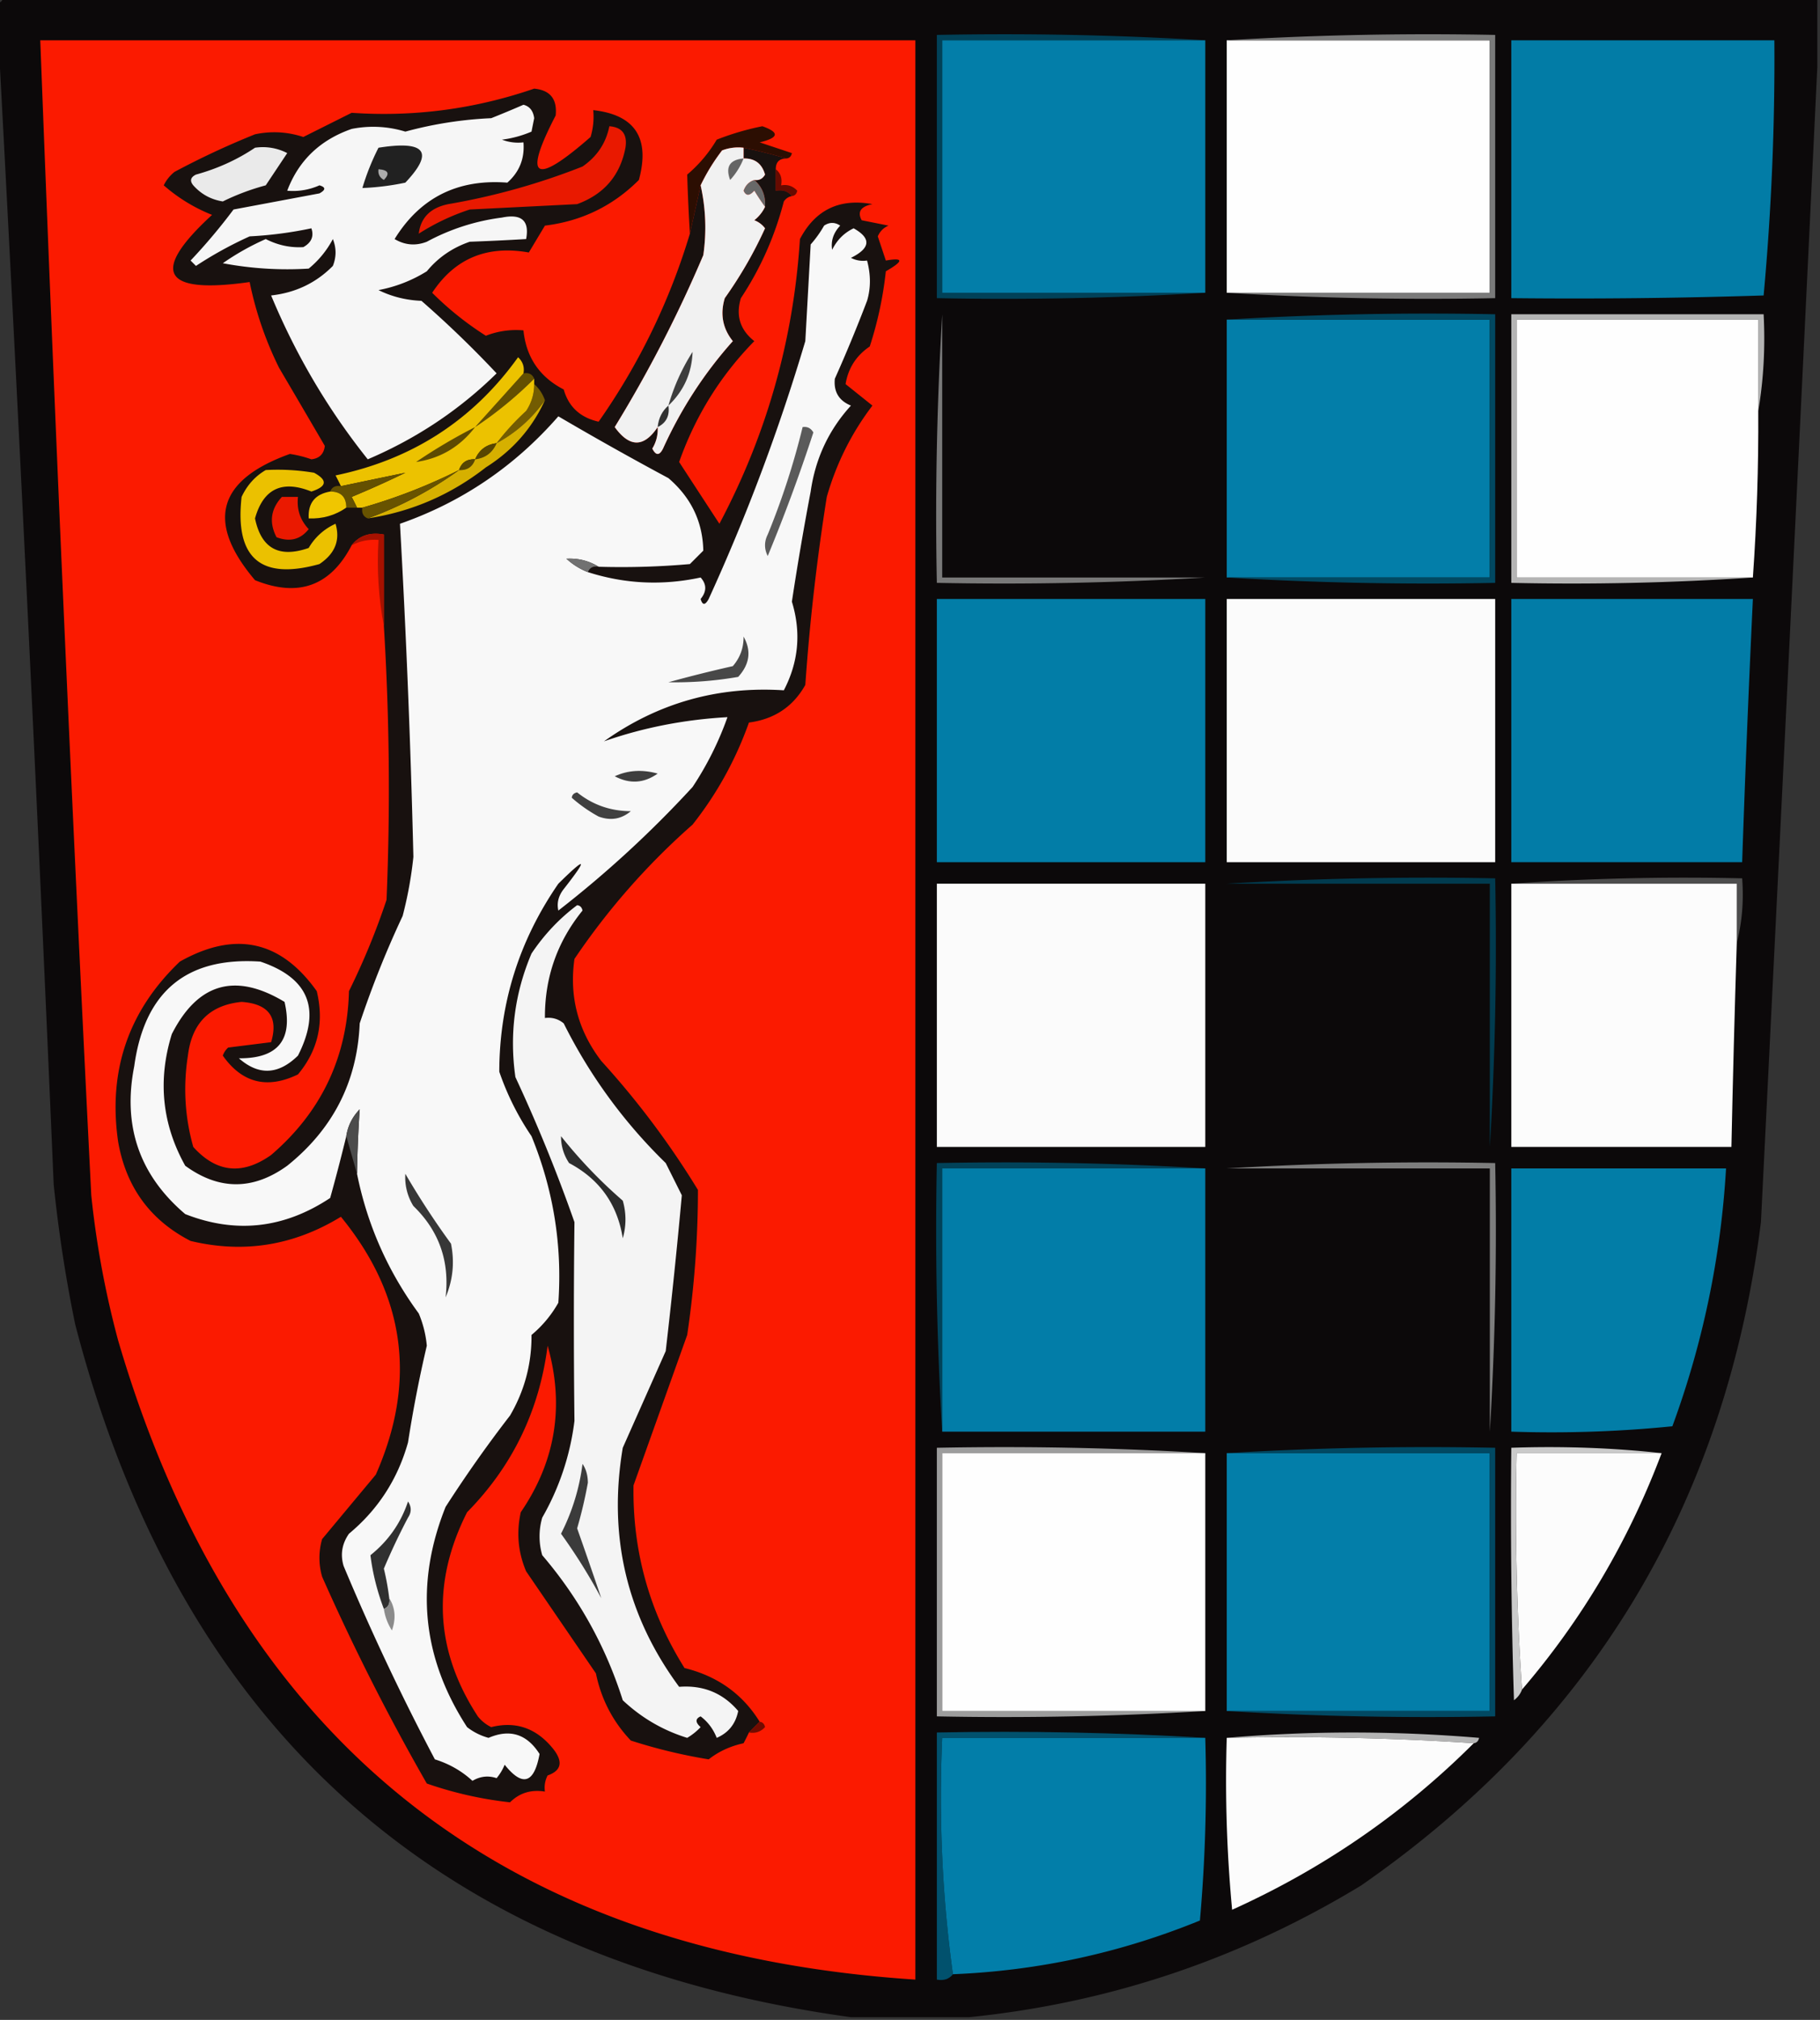 <svg xmlns="http://www.w3.org/2000/svg" width="339" height="376" style="shape-rendering:geometricPrecision;text-rendering:geometricPrecision;image-rendering:optimizeQuality;fill-rule:evenodd;clip-rule:evenodd"><rect width="100%" height="100%" fill="#333333" stroke="none"/><path style="opacity:.913" fill="#090607" d="M.5-.5h338v13c-3.425 71.514-6.925 143.18-10.5 215-6.634 52.48-31.467 93.647-74.5 123.5-22.597 13.699-46.93 21.865-73 24.5h-22C81.736 364.919 33.569 321.919 14 246.5a263.23 263.23 0 0 1-4-26A19152.577 19152.577 0 0 0-.5 3.5v-3c.667 0 1-.333 1-1z"/><path style="opacity:1" fill="#fb1a00" d="M7.5 7.5h163v361c-77.218-5.049-126.718-44.716-148.5-119a171.908 171.908 0 0 1-5-27c-3.604-71.65-6.77-143.316-9.5-215z"/><path style="opacity:1" fill="#014158" d="M224.5 7.5h-49v47h49a625.626 625.626 0 0 1-50 1v-49c16.842-.33 33.508.003 50 1z"/><path style="opacity:1" fill="#fefefe" d="M228.5 7.5h49v47h-49v-47z"/><path style="opacity:1" fill="#037ea9" d="M224.5 7.5v47h-49v-47h49z"/><path style="opacity:1" fill="#027ca6" d="M281.5 7.5h49a482.23 482.23 0 0 1-2 47.5c-15.663.5-31.33.667-47 .5v-48z"/><path style="opacity:1" fill="#2c0e02" d="M146.5 29.5a100.185 100.185 0 0 0-8-2 8.435 8.435 0 0 0-4 .5 36.643 36.643 0 0 0-4 6.5l-2 9c-.224-3.704-.39-7.371-.5-11a25.558 25.558 0 0 0 5.5-6.5 49.6 49.6 0 0 1 8.5-2.5c3.247 1.144 3.081 2.144-.5 3l6 2c-.124.607-.457.94-1 1z"/><path style="opacity:1" fill="#670a00" d="M144.5 31.5c.904.709 1.237 1.709 1 3 1.175-.219 2.175.114 3 1-.124.607-.457.94-1 1-.709-.904-1.709-1.237-3-1v-4z"/><path style="opacity:1" fill="#18110f" d="m128.5 43.5 2-9a35.699 35.699 0 0 1 .5 13 241.91 241.91 0 0 1-16.5 32c2.771 3.83 5.438 3.83 8 0a6.845 6.845 0 0 1-1 4c.667 1.333 1.333 1.333 2 0 3.352-7.389 7.686-14.056 13-20-1.895-2.367-2.395-5.034-1.5-8a78.254 78.254 0 0 0 7.5-13 4.451 4.451 0 0 0-2-1.5c.881-.708 1.547-1.542 2-2.5.135-2.054-.532-3.72-2-5 .876.13 1.543-.203 2-1-.577-2.05-1.91-3.05-4-3v-2c2.78.578 5.447 1.245 8 2-1.333 0-2 .667-2 2v4c1.291-.237 2.291.096 3 1-.617.11-1.117.444-1.5 1-1.687 6.497-4.354 12.497-8 18-.986 3.242-.152 5.908 2.5 8-6.301 6.424-10.967 13.924-14 22.5 2.485 3.823 4.985 7.656 7.5 11.5 8.808-16.608 13.808-34.275 15-53 2.866-5.45 7.366-7.616 13.5-6.5-2.179.442-2.845 1.442-2 3l5 1c-.928.388-1.595 1.055-2 2l1.5 4.5c3.346-.59 3.346.078 0 2a68.873 68.873 0 0 1-3 14c-2.507 1.689-4.007 4.022-4.5 7l5 4c-3.888 5.109-6.721 10.775-8.5 17a400.287 400.287 0 0 0-4 35c-2.28 4.053-5.78 6.386-10.5 7-2.471 6.945-5.971 13.278-10.5 19a130.587 130.587 0 0 0-22 25c-.997 7.014.669 13.347 5 19a157.459 157.459 0 0 1 18 24 183.95 183.95 0 0 1-2 27l-10 28c-.195 12.251 2.971 23.584 9.5 34 6.147 1.511 10.813 4.844 14 10l-2 2c-.304.65-.637 1.317-1 2-2.469.536-4.636 1.536-6.5 3a99.209 99.209 0 0 1-14.5-3.5c-3.35-3.532-5.516-7.699-6.5-12.5l-13-19c-1.504-3.539-1.837-7.205-1-11 6.504-9.509 8.171-19.842 5-31-1.537 12.073-6.537 22.407-15 31-6.633 13.126-5.966 25.793 2 38a7.253 7.253 0 0 0 2.5 2c4.573-1.144 8.407.189 11.5 4 1.93 2.419 1.597 4.086-1 5a4.934 4.934 0 0 0-.5 3c-2.58-.417-4.746.25-6.5 2a70.574 70.574 0 0 1-15.5-3.5A416.1 416.1 0 0 1 60 293.5a12.5 12.5 0 0 1 0-7l10-12c7.667-17.353 5.5-33.353-6.5-48-8.779 5.367-18.112 6.867-28 4.5-7.528-3.864-12.028-10.031-13.5-18.5-1.9-13.203 1.933-24.37 11.5-33.5 10.283-5.784 18.783-3.95 25.5 5.5 1.41 5.854.243 11.021-3.5 15.5-5.73 2.772-10.397 1.605-14-3.5a3.646 3.646 0 0 1 1-1.5l8-1c1.385-4.638-.448-7.138-5.5-7.5-5.93.597-9.264 3.93-10 10-.903 5.781-.57 11.447 1 17 4.311 4.79 9.145 5.29 14.5 1.5 9.347-8.016 14.18-18.183 14.5-30.5a133.409 133.409 0 0 0 7-17 495.44 495.44 0 0 0-.5-51v-17c-2.582-.475-4.582.192-6 2-3.937 7.592-9.937 9.759-18 6.5-9.185-10.827-7.018-18.66 6.5-23.5 1.366.207 2.7.54 4 1 1.5-.167 2.333-1 2.5-2.5-2.817-4.823-5.65-9.657-8.5-14.5a64.984 64.984 0 0 1-5.5-16c-16.267 2.312-18.6-1.854-7-12.5a31.007 31.007 0 0 1-9-5.5 7.253 7.253 0 0 1 2-2.5c4.88-2.607 9.88-4.94 15-7 3.036-.639 6.036-.472 9 .5l9-4.5c11.612.798 22.946-.702 34-4.5 2.984.286 4.317 1.952 4 5-6.134 11.82-3.967 13.153 6.5 4 .494-1.634.66-3.3.5-5 7.787.878 10.62 5.21 8.5 13-4.827 4.83-10.66 7.663-17.5 8.5l-3 5c-7.791-1.39-13.791 1.11-18 7.5a58.516 58.516 0 0 0 10 8 15.42 15.42 0 0 1 7-1c.51 5.02 3.01 8.686 7.5 11 .913 3.23 3.08 5.23 6.5 6a121.686 121.686 0 0 0 17-35z"/><path style="opacity:1" fill="#686868" d="M140.5 33.5c1.468 1.28 2.135 2.946 2 5a44.293 44.293 0 0 1-2-3c-.896 1.006-1.562 1.006-2 0 .355-1.022 1.022-1.689 2-2z"/><path style="opacity:1" fill="#f1f1f1" d="M138.5 27.5v2c2.09-.05 3.423.95 4 3-.457.797-1.124 1.13-2 1-.978.311-1.645.978-2 2 .438 1.006 1.104 1.006 2 0a44.293 44.293 0 0 0 2 3c-.453.958-1.119 1.792-2 2.5a4.451 4.451 0 0 1 2 1.5 78.254 78.254 0 0 1-7.5 13c-.895 2.966-.395 5.633 1.5 8-5.314 5.944-9.648 12.611-13 20-.667 1.333-1.333 1.333-2 0a6.845 6.845 0 0 0 1-4c-2.562 3.83-5.229 3.83-8 0a241.91 241.91 0 0 0 16.5-32c.629-4.37.463-8.704-.5-13a36.643 36.643 0 0 1 4-6.5 8.435 8.435 0 0 1 4-.5z"/><path style="opacity:1" fill="#656565" d="M138.5 29.5a12.642 12.642 0 0 1-2.5 4c-.91-2.445-.076-3.778 2.5-4z"/><path style="opacity:1" fill="#eaeaea" d="M47.5 27.5a9.864 9.864 0 0 1 6 1l-4 6a43.72 43.72 0 0 0-8 3c-2.197-.348-4.03-1.348-5.5-3-.688-.832-.521-1.498.5-2 4.022-1.108 7.688-2.775 11-5z"/><path style="opacity:1" fill="#e91900" d="M113.5 23.5c2.39.185 3.39 1.518 3 4-.984 5.156-3.984 8.656-9 10.5l-20 1a41.366 41.366 0 0 0-9.5 4.5c.358-2.994 2.192-4.827 5.5-5.5a126.107 126.107 0 0 0 25-7c2.704-1.86 4.371-4.36 5-7.5z"/><path style="opacity:1" fill="#f6f6f6" d="M97.5 19.5c1.15.291 1.816 1.124 2 2.5l-.5 2.5a20.435 20.435 0 0 1-5.5 1.5 8.434 8.434 0 0 0 4 .5c.247 3.005-.753 5.505-3 7.5-9.242-.713-16.242 2.787-21 10.5 1.921 1.141 3.921 1.308 6 .5a40.062 40.062 0 0 1 14-4.5c3.65-.751 5.15.582 4.5 4-3.389.203-6.889.37-10.5.5-3.226 1.106-5.893 2.94-8 5.5a26.136 26.136 0 0 1-9 3.5c2.462 1.216 5.129 1.882 8 2 4.9 4.279 9.568 8.779 14 13.5-6.93 6.808-14.93 12.142-24 16-7.391-9.253-13.391-19.42-18-30.5 4.551-.508 8.384-2.341 11.5-5.5.667-1.667.667-3.333 0-5a17.834 17.834 0 0 1-4.5 5.5 64.627 64.627 0 0 1-16-1 47.51 47.51 0 0 1 8-4.5c2.261 1.148 4.595 1.648 7 1.5 1.507-.837 2.007-2.004 1.5-3.5A73.397 73.397 0 0 1 46.5 44a72.522 72.522 0 0 0-10 5.5l-1-1a108.048 108.048 0 0 0 8-9.5l16-3c1.196-.654 1.196-1.154 0-1.5a11.989 11.989 0 0 1-6 1c2.122-5.619 6.122-9.452 12-11.5a20.442 20.442 0 0 1 10 .5 73.25 73.25 0 0 1 16-2.5 217.163 217.163 0 0 0 6-2.5z"/><path style="opacity:1" fill="#212121" d="M70.5 27.5c8.751-1.39 10.418.777 5 6.5a47.954 47.954 0 0 1-8 1 44.228 44.228 0 0 1 3-7.5z"/><path style="opacity:1" fill="#ababab" d="M70.5 31.5c1.837.14 2.17.806 1 2-.797-.457-1.13-1.124-1-2z"/><path style="opacity:1" fill="#f8f8f8" d="M66.5 218.5c.066-4.059.233-8.059.5-12-1.372 1.41-2.205 3.077-2.5 5a362.61 362.61 0 0 1-3 11.5c-8.588 5.691-17.588 6.691-27 3-8.526-7.241-11.692-16.408-9.5-27.5 1.91-13.928 9.744-20.428 23.5-19.5 9.041 3.049 11.375 8.882 7 17.5-3.641 3.576-7.308 3.743-11 .5 7.285.052 10.118-3.448 8.5-10.5-9.166-5.519-16.166-3.519-21 6-2.652 8.596-1.818 16.762 2.5 24.5 6.303 4.59 12.637 4.59 19 0 8.543-6.85 13.043-15.683 13.5-26.5a183.114 183.114 0 0 1 8-20 73.682 73.682 0 0 0 2-11 1938.903 1938.903 0 0 0-2.5-62c11.546-4.032 21.38-10.698 29.5-20A613.414 613.414 0 0 0 124.5 89c4.22 3.605 6.387 8.105 6.5 13.5l-2.5 2.5c-5.657.499-11.324.666-17 .5-1.816-1.121-3.816-1.621-6-1.5a12.64 12.64 0 0 0 4 2.5c6.873 2.2 13.873 2.533 21 1 1.145 1.276 1.145 2.609 0 4 .346 1.196.846 1.196 1.5 0a365.617 365.617 0 0 0 18-48l1-18a20.495 20.495 0 0 0 2.5-3.5c1-.667 2-.667 3 0-1.265 1.337-1.765 2.837-1.5 4.5.899-1.827 2.233-3.16 4-4 3.321 1.861 3.155 3.694-.5 5.5.948.483 1.948.65 3 .5.708 2.65.708 5.15 0 7.5a277.67 277.67 0 0 1-6 14.5c-.243 2.421.757 4.088 3 5-4.122 4.515-6.622 9.848-7.5 16a550.578 550.578 0 0 0-3.5 20.5c1.753 5.724 1.253 11.224-1.5 16.5-12.314-.797-23.48 2.369-33.5 9.5 7.313-2.556 14.979-4.056 23-4.5a59.26 59.26 0 0 1-6.5 13 203.112 203.112 0 0 1-25 23c-.315-1.408.018-2.741 1-4 4.581-5.841 4.247-6.174-1-1-7.31 10.592-10.976 22.259-11 35a50.533 50.533 0 0 0 6 12c4.08 9.977 5.747 20.311 5 31a21.53 21.53 0 0 1-5 6c.038 5.375-1.296 10.375-4 15a238.996 238.996 0 0 0-12 17c-5.748 14.369-4.415 28.036 4 41a11.296 11.296 0 0 0 4 2c3.976-1.712 7.143-.712 9.5 3-1 5.504-3.167 6.171-6.5 2a9.465 9.465 0 0 1-1.5 2.5c-1.55-.522-3.05-.355-4.5.5-1.993-1.833-4.327-3.166-7-4a443.687 443.687 0 0 1-17-36c-.635-2.135-.301-4.135 1-6 5.423-4.508 9.09-10.174 11-17a236.638 236.638 0 0 1 3.5-18 20.211 20.211 0 0 0-1.5-6c-5.76-7.849-9.593-16.516-11.5-26z"/><path style="opacity:1" fill="#7a7a7a" d="M228.5 7.5a625.593 625.593 0 0 1 50-1v49a625.626 625.626 0 0 1-50-1h49v-47h-49z"/><path style="opacity:1" fill="#b4b4b4" d="M327.5 76.5v-17h-45v48h44a507.055 507.055 0 0 1-45 1v-50h47c.323 6.19-.01 12.19-1 18z"/><path style="opacity:1" fill="#fdfdfd" d="M175.5 58.5h49v49-49h-49z"/><path style="opacity:1" fill="#fefefe" d="M327.5 76.5c.06 10.35-.274 20.683-1 31h-44v-48h45v17z"/><path style="opacity:1" fill="#037ea9" d="M228.5 59.5h49v48h-49v-48z"/><path style="opacity:1" fill="#014861" d="M228.5 59.5a625.626 625.626 0 0 1 50-1v50a625.298 625.298 0 0 1-50-1h49v-48h-49z"/><path style="opacity:1" fill="#3d3d3d" d="M124.5 75.5a37.974 37.974 0 0 1 4.5-10c-.133 3.934-1.633 7.267-4.5 10z"/><path style="opacity:1" fill="#634f01" d="M97.5 69.5c.992-.172 1.658.162 2 1a71.941 71.941 0 0 1-11 9c3.028-3.359 6.028-6.692 9-10z"/><path style="opacity:1" fill="#735c02" d="M99.5 71.5c.901.79 1.568 1.79 2 3a25.937 25.937 0 0 1-9 8 46.142 46.142 0 0 1 5.5-6c1.009-1.525 1.509-3.192 1.5-5z"/><path style="opacity:1" fill="#313131" d="M124.5 75.5c.271 1.88-.396 3.213-2 4 .16-1.653.826-2.986 2-4z"/><path style="opacity:1" fill="#ecc200" d="M97.5 69.5a7557.611 7557.611 0 0 1-9 10 71.941 71.941 0 0 0 11-9v1c.009 1.808-.491 3.475-1.5 5a46.142 46.142 0 0 0-5.5 6c-1.904.238-3.238 1.238-4 3-1.527-.073-2.527.594-3 2a103.85 103.85 0 0 1-18 7h-1a44.358 44.358 0 0 0-1-2c3.4-1.409 6.733-2.909 10-4.5-3.918.81-7.918 1.643-12 2.5a44.358 44.358 0 0 0-1-2c14.275-2.968 25.608-10.302 34-22 .886.825 1.219 1.825 1 3z"/><path style="opacity:1" fill="#5d4a02" d="M88.5 79.5c-2.831 3.682-6.498 5.848-11 6.5a101.86 101.86 0 0 1 11-6.5z"/><path style="opacity:1" fill="#584601" d="M92.5 82.5c-.762 1.762-2.096 2.762-4 3 .762-1.762 2.096-2.762 4-3z"/><path style="opacity:1" fill="#584602" d="M88.5 85.5c-.473 1.406-1.473 2.073-3 2 .473-1.406 1.473-2.073 3-2z"/><path style="opacity:1" fill="#d6b000" d="M101.5 74.5c-2.376 5.215-6.043 9.382-11 12.5-6.524 5.097-13.857 8.263-22 9.5a69.288 69.288 0 0 0 17-9c1.527.073 2.527-.594 3-2 1.904-.238 3.238-1.238 4-3a25.937 25.937 0 0 0 9-8z"/><path style="opacity:1" fill="#645001" d="M66.5 94.5h-2c0-2-1-3-3-3 .342-.838 1.008-1.172 2-1 4.082-.857 8.082-1.69 12-2.5a181.185 181.185 0 0 1-10 4.5c.363.683.696 1.35 1 2z"/><path style="opacity:1" fill="#685300" d="M85.5 87.5a69.288 69.288 0 0 1-17 9c-.838-.342-1.172-1.008-1-2a103.85 103.85 0 0 0 18-7z"/><path style="opacity:1" fill="#5a5a5a" d="M149.5 79.5c.876-.13 1.543.203 2 1a317.017 317.017 0 0 1-8.5 23c-.667-1.333-.667-2.667 0-4a140.092 140.092 0 0 0 6.5-20z"/><path style="opacity:1" fill="#f0c600" d="M61.5 91.5c2 0 3 1 3 3-2.088 1.44-4.421 2.106-7 2-.157-2.844 1.176-4.51 4-5z"/><path style="opacity:1" fill="#ebc100" d="M49.5 87.5a40.936 40.936 0 0 1 9 .5c2.568 1.397 2.4 2.564-.5 3.5-5.446-2.192-8.946-.526-10.5 5 1.15 5.591 4.484 7.425 10 5.5a10.915 10.915 0 0 1 5-4.5c.902 3.06-.098 5.56-3 7.5-10.945 3.059-15.779-1.107-14.5-12.5 1.025-2.187 2.525-3.854 4.5-5z"/><path style="opacity:1" fill="#ea1900" d="M52.5 92.5h3c-.253 2.327.414 4.327 2 6-1.544 1.946-3.544 2.446-6 1.5-1.417-2.743-1.084-5.243 1-7.5z"/><path style="opacity:1" fill="#a71100" d="M71.5 116.5c-.988-5.14-1.321-10.474-1-16-1.791-.134-3.458.199-5 1 1.418-1.808 3.418-2.475 6-2v17z"/><path style="opacity:1" fill="#717171" d="M111.5 105.5c-.992-.172-1.658.162-2 1a12.64 12.64 0 0 1-4-2.5c2.184-.121 4.184.379 6 1.5z"/><path style="opacity:1" fill="#797979" d="M175.5 58.5v49h49a625.298 625.298 0 0 1-50 1 625.297 625.297 0 0 1 1-50z"/><path style="opacity:1" fill="#027da7" d="M174.5 111.5h50v49h-50v-49z"/><path style="opacity:1" fill="#fbfbfb" d="M228.5 111.5h50v49h-50v-49z"/><path style="opacity:1" fill="#027ca7" d="M281.5 111.5h45a3607.527 3607.527 0 0 0-2 49h-43v-49z"/><path style="opacity:1" fill="#484848" d="M138.5 118.5c1.479 2.643 1.146 5.143-1 7.5a68.026 68.026 0 0 1-13 1c3.96-1.091 7.96-2.091 12-3 1.361-1.584 2.028-3.418 2-5.5z"/><path style="opacity:1" fill="#3e3e3e" d="M114.5 144.5c2.466-1.134 5.133-1.301 8-.5-2.546 1.812-5.212 1.978-8 .5z"/><path style="opacity:1" fill="#404040" d="M106.5 148.5c.06-.543.393-.876 1-1 2.894 2.321 6.227 3.488 10 3.5-1.772 1.487-3.772 1.82-6 1a27.241 27.241 0 0 1-5-3.5z"/><path style="opacity:1" fill="#4d4d4d" d="M281.5 164.5a462.903 462.903 0 0 1 43-1c.317 4.202-.017 8.202-1 12v-11h-42z"/><path style="opacity:1" fill="#fbfbfb" d="M174.5 164.5h50v49h-50v-49z"/><path style="opacity:1" fill="#fcfcfc" d="M281.5 164.5h42v11c-.4 12.664-.733 25.331-1 38h-41v-49z"/><path style="opacity:1" fill="#027ea9" d="M228.5 164.5h49v49-49h-49z"/><path style="opacity:1" fill="#013b4f" d="M228.5 164.5a625.298 625.298 0 0 1 50-1 625.298 625.298 0 0 1-1 50v-49h-49z"/><path style="opacity:1" fill="#f4f4f4" d="M107.5 168.5c.543.06.876.393 1 1-4.715 5.811-7.048 12.477-7 20 1.322-.17 2.489.163 3.5 1a96.056 96.056 0 0 0 19 26l3 6a1184.507 1184.507 0 0 1-3 29l-8 18c-2.77 16.441.73 31.275 10.5 44.5 4.488-.348 8.155 1.152 11 4.5-.479 2.389-1.812 4.056-4 5-.648-1.649-1.648-2.982-3-4-1.006.438-1.006 1.104 0 2a11.38 11.38 0 0 1-2.5 2c-4.527-1.401-8.527-3.734-12-7-3.177-10.022-8.177-19.022-15-27a12.494 12.494 0 0 1 0-7 47.897 47.897 0 0 0 6-18 1573.615 1573.615 0 0 1 0-37 295.556 295.556 0 0 0-11-27c-1.132-7.962-.132-15.628 3-23 2.362-3.527 5.196-6.527 8.5-9z"/><path style="opacity:1" fill="#4c4c4c" d="m66.5 218.5-2-7c.295-1.923 1.128-3.59 2.5-5a233.173 233.173 0 0 0-.5 12z"/><path style="opacity:1" fill="#fdfdfd" d="M228.5 217.5h49v49-49h-49z"/><path style="opacity:1" fill="#2c2c2c" d="M104.5 211.5a89.21 89.21 0 0 0 11.5 12 12.494 12.494 0 0 1 0 7c-1.001-6.334-4.335-11.001-10-14-1.009-1.525-1.509-3.192-1.5-5z"/><path style="opacity:1" fill="#014259" d="M224.5 217.5h-49v49a625.298 625.298 0 0 1-1-50c16.842-.33 33.508.003 50 1z"/><path style="opacity:1" fill="#027da8" d="M224.5 217.5v49h-49v-49h49z"/><path style="opacity:1" fill="#7d7d7d" d="M228.5 217.5a625.298 625.298 0 0 1 50-1 625.298 625.298 0 0 1-1 50v-49h-49z"/><path style="opacity:1" fill="#027da7" d="M281.5 217.5h40a166.884 166.884 0 0 1-10 48 225.771 225.771 0 0 1-30 1v-49z"/><path style="opacity:1" fill="#373737" d="M75.5 218.5a151.075 151.075 0 0 0 8.5 13c.701 3.428.368 6.762-1 10 .776-6.722-1.224-12.388-6-17a10.098 10.098 0 0 1-1.5-6z"/><path style="opacity:1" fill="#9d9d9d" d="M224.5 270.5h-49v48h49a625.298 625.298 0 0 1-50 1v-50c16.842-.33 33.508.003 50 1z"/><path style="opacity:1" fill="#fefefe" d="M224.5 270.5v48h-49v-48h49z"/><path style="opacity:1" fill="#cacaca" d="M309.5 270.5h-27a484.723 484.723 0 0 0 1 44c-.283.789-.783 1.456-1.5 2-.5-15.663-.667-31.33-.5-47 9.515-.327 18.848.006 28 1z"/><path style="opacity:1" fill="#fcfcfc" d="M309.5 270.5c-6.137 16.291-14.804 30.958-26 44a484.723 484.723 0 0 1-1-44h27z"/><path style="opacity:1" fill="#037ea9" d="M228.5 270.5h49v48h-49v-48z"/><path style="opacity:1" fill="#014963" d="M228.5 270.5a625.298 625.298 0 0 1 50-1v50a625.298 625.298 0 0 1-50-1h49v-48h-49z"/><path style="opacity:1" fill="#3b3b3b" d="M108.5 272.5c.652.949.986 2.115 1 3.5a83.698 83.698 0 0 1-2 8.5c1.559 4.422 3.059 8.755 4.5 13a108.126 108.126 0 0 0-7.5-12 39.451 39.451 0 0 0 4-13z"/><path style="opacity:1" fill="#303030" d="M72.5 297.5c.172.992-.162 1.658-1 2-1.26-3.344-2.094-6.678-2.5-10 3.33-2.668 5.663-6.002 7-10 .667 1 .667 2 0 3a121.647 121.647 0 0 0-4.5 9.5 47.477 47.477 0 0 1 1 5.5z"/><path style="opacity:1" fill="#8b8b8b" d="M72.5 297.5c1.123 1.788 1.29 3.788.5 6a10.122 10.122 0 0 1-1.5-4c.838-.342 1.172-1.008 1-2z"/><path style="opacity:1" fill="#720b00" d="M141.5 320.5c.543.06.876.393 1 1-.825.886-1.825 1.219-3 1l2-2z"/><path style="opacity:1" fill="#b4b4b4" d="M228.5 323.5c15.505-1.327 31.172-1.327 47 0-.124.607-.457.94-1 1a529.493 529.493 0 0 0-46-1z"/><path style="opacity:1" fill="#fcfcfc" d="M228.5 323.5c15.509-.33 30.842.004 46 1-13.033 13.007-28.033 23.34-45 31a256.827 256.827 0 0 1-1-32z"/><path style="opacity:1" fill="#01516d" d="M224.5 323.5h-49c-.65 15.038.017 29.705 2 44-.709.904-1.709 1.237-3 1v-46c16.842-.33 33.508.003 50 1z"/><path style="opacity:1" fill="#027ea9" d="M224.5 323.5a289.882 289.882 0 0 1-1 34c-14.746 6.016-30.08 9.349-46 10-1.983-14.295-2.65-28.962-2-44h49z"/></svg>